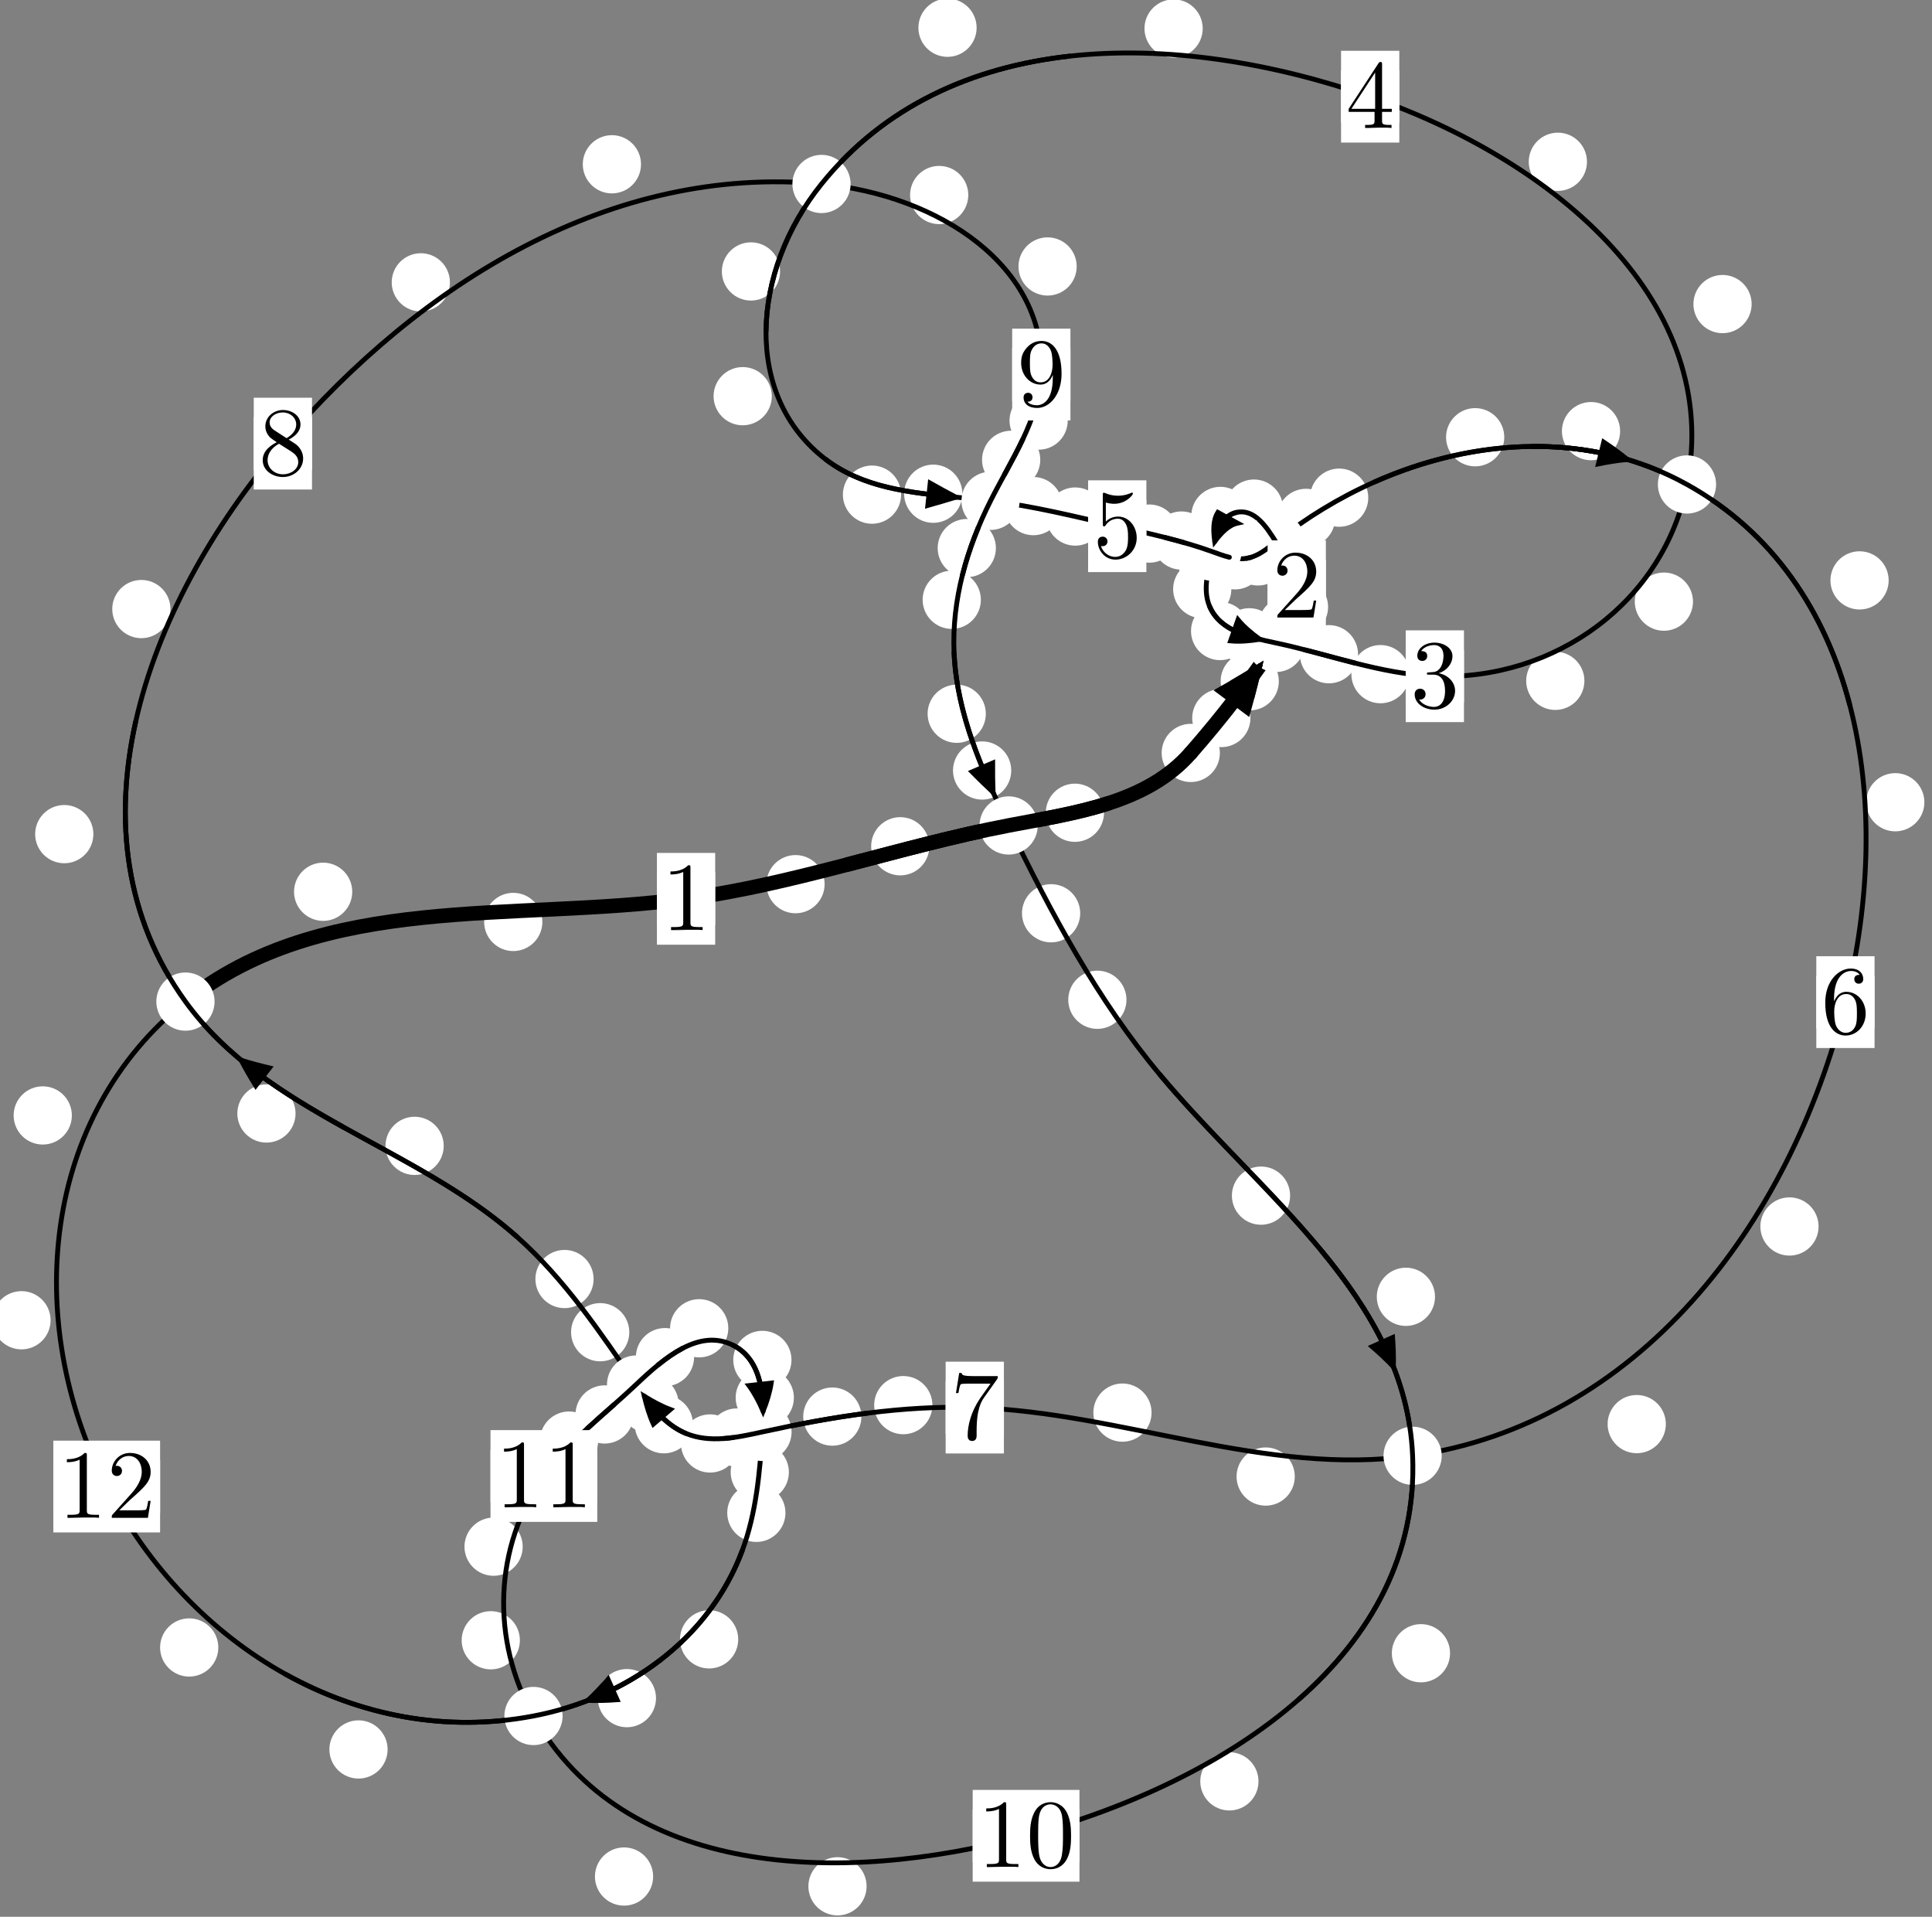 <?xml version="1.0"?>
<!-- Created by MetaPost 1.999 on 2021.07.06:0014 -->
<svg version="1.1" xmlns="http://www.w3.org/2000/svg" xmlns:xlink="http://www.w3.org/1999/xlink" width="198.375" height="196.767" viewBox="0 0 198.375 196.767">
<rect x="0" y="0" width="198.375" height="196.767" fill="#808080" stroke="none"/>
<!-- Original BoundingBox: -131.782715 -130.625015 66.592728 66.141693 -->
  <defs>
    <g transform="scale(0.01,0.01)" id="GLYPHcmr10_48">
      <path style="fill-rule: evenodd;" d="M460 -320C460 -400,455 -480,420 -554C374 -650,292 -666,250 -666C190 -666,117 -640,76 -547C44 -478,39 -400,39 -320C39 -245,43 -155,84 -79C127 2,200 22,249 22C303 22,379 1,423 -94C455 -163,460 -241,460 -320M249 -0C210 -0,151 -25,133 -121C122 -181,122 -273,122 -332C122 -396,122 -462,130 -516C149 -635,224 -644,249 -644C282 -644,348 -626,367 -527C377 -471,377 -395,377 -332C377 -257,377 -189,366 -125C351 -30,294 -0,249 -0"></path>
    </g>
    <g transform="scale(0.01,0.01)" id="GLYPHcmr10_49">
      <path style="fill-rule: evenodd;" d="M294 -640C294 -664,294 -666,271 -666C209 -602,121 -602,89 -602L89 -571C109 -571,168 -571,220 -597L220 -79C220 -43,217 -31,127 -31L95 -31L95 -0L257 -0L130 -3L217 -3L257 -3L297 -3L384 -3L419 -0L419 -31L387 -31C297 -31,294 -42,294 -79"></path>
    </g>
    <g transform="scale(0.01,0.01)" id="GLYPHcmr10_50">
      <path style="fill-rule: evenodd;" d="M127 -77L233 -180C389 -318,449 -372,449 -472C449 -586,359 -666,237 -666C124 -666,50 -574,50 -485C50 -429,100 -429,103 -429C120 -429,155 -441,155 -482C155 -508,137 -534,102 -534C94 -534,92 -534,89 -533C112 -598,166 -635,224 -635C315 -635,358 -554,358 -472C358 -392,308 -313,253 -251L61 -37C50 -26,50 -24,50 -0L421 -0L449 -174L424 -174C419 -144,412 -100,402 -85C395 -77,329 -77,307 -77"></path>
    </g>
    <g transform="scale(0.01,0.01)" id="GLYPHcmr10_51">
      <path style="fill-rule: evenodd;" d="M290 -352C372 -379,430 -449,430 -528C430 -610,342 -666,246 -666C145 -666,69 -606,69 -530C69 -497,91 -478,120 -478C151 -478,171 -500,171 -529C171 -579,124 -579,109 -579C140 -628,206 -641,242 -641C283 -641,338 -619,338 -529C338 -517,336 -459,310 -415C280 -367,246 -364,221 -363C213 -362,189 -360,182 -360C174 -359,167 -358,167 -348C167 -337,174 -337,191 -337L235 -337C317 -337,354 -269,354 -171C354 -35,285 -6,241 -6C198 -6,123 -23,88 -82C123 -77,154 -99,154 -137C154 -173,127 -193,98 -193C74 -193,42 -179,42 -135C42 -44,135 22,244 22C366 22,457 -69,457 -171C457 -253,394 -331,290 -352"></path>
    </g>
    <g transform="scale(0.01,0.01)" id="GLYPHcmr10_52">
      <path style="fill-rule: evenodd;" d="M294 -165L294 -78C294 -42,292 -31,218 -31L197 -31L197 -0L332 -0L238 -3L290 -3L332 -3L374 -3L427 -3L468 -0L468 -31L447 -31C373 -31,371 -42,371 -78L371 -165L471 -165L471 -196L371 -196L371 -651C371 -671,371 -677,355 -677C346 -677,343 -677,335 -665L28 -196L28 -165M300 -196L56 -196L300 -569"></path>
    </g>
    <g transform="scale(0.01,0.01)" id="GLYPHcmr10_53">
      <path style="fill-rule: evenodd;" d="M449 -201C449 -320,367 -420,259 -420C211 -420,168 -404,132 -369L132 -564C152 -558,185 -551,217 -551C340 -551,410 -642,410 -655C410 -661,407 -666,400 -666C399 -666,397 -666,392 -663C372 -654,323 -634,256 -634C216 -634,170 -641,123 -662C115 -665,113 -665,111 -665C101 -665,101 -657,101 -641L101 -345C101 -327,101 -319,115 -319C122 -319,124 -322,128 -328C139 -344,176 -398,257 -398C309 -398,334 -352,342 -334C358 -297,360 -258,360 -208C360 -173,360 -113,336 -71C312 -32,275 -6,229 -6C156 -6,99 -59,82 -118C85 -117,88 -116,99 -116C132 -116,149 -141,149 -165C149 -189,132 -214,99 -214C85 -214,50 -207,50 -161C50 -75,119 22,231 22C347 22,449 -74,449 -201"></path>
    </g>
    <g transform="scale(0.01,0.01)" id="GLYPHcmr10_54">
      <path style="fill-rule: evenodd;" d="M132 -328L132 -352C132 -605,256 -641,307 -641C331 -641,373 -635,395 -601C380 -601,340 -601,340 -556C340 -525,364 -510,386 -510C402 -510,432 -519,432 -558C432 -618,388 -666,305 -666C177 -666,42 -537,42 -316C42 -49,158 22,251 22C362 22,457 -72,457 -204C457 -331,368 -427,257 -427C189 -427,152 -376,132 -328M251 -6C188 -6,158 -66,152 -81C134 -128,134 -208,134 -226C134 -304,166 -404,256 -404C272 -404,318 -404,349 -342C367 -305,367 -254,367 -205C367 -157,367 -107,350 -71C320 -11,274 -6,251 -6"></path>
    </g>
    <g transform="scale(0.01,0.01)" id="GLYPHcmr10_55">
      <path style="fill-rule: evenodd;" d="M476 -609C485 -621,485 -623,485 -644L242 -644C120 -644,118 -657,114 -676L89 -676L56 -470L81 -470C84 -486,93 -549,106 -561C113 -567,191 -567,204 -567L411 -567C400 -551,321 -442,299 -409C209 -274,176 -135,176 -33C176 -23,176 22,222 22C268 22,268 -23,268 -33L268 -84C268 -139,271 -194,279 -248C283 -271,297 -357,341 -419"></path>
    </g>
    <g transform="scale(0.01,0.01)" id="GLYPHcmr10_56">
      <path style="fill-rule: evenodd;" d="M163 -457C117 -487,113 -521,113 -538C113 -599,178 -641,249 -641C322 -641,386 -589,386 -517C386 -460,347 -412,287 -377M309 -362C381 -399,430 -451,430 -517C430 -609,341 -666,250 -666C150 -666,69 -592,69 -499C69 -481,71 -436,113 -389C124 -377,161 -352,186 -335C128 -306,42 -250,42 -151C42 -45,144 22,249 22C362 22,457 -61,457 -168C457 -204,446 -249,408 -291C389 -312,373 -322,309 -362M209 -320L332 -242C360 -223,407 -193,407 -132C407 -58,332 -6,250 -6C164 -6,92 -68,92 -151C92 -209,124 -273,209 -320"></path>
    </g>
    <g transform="scale(0.01,0.01)" id="GLYPHcmr10_57">
      <path style="fill-rule: evenodd;" d="M367 -318L367 -286C367 -52,263 -6,205 -6C188 -6,134 -8,107 -42C151 -42,159 -71,159 -88C159 -119,135 -134,113 -134C97 -134,67 -125,67 -86C67 -19,121 22,206 22C335 22,457 -114,457 -329C457 -598,342 -666,253 -666C198 -666,149 -648,106 -603C65 -558,42 -516,42 -441C42 -316,130 -218,242 -218C303 -218,344 -260,367 -318M243 -241C227 -241,181 -241,150 -304C132 -341,132 -391,132 -440C132 -494,132 -541,153 -578C180 -628,218 -641,253 -641C299 -641,332 -607,349 -562C361 -530,365 -467,365 -421C365 -338,331 -241,243 -241"></path>
    </g>
  </defs>
  <path d="M128.393 73.708C128.393 72.916,128.078 72.155,127.517 71.595C126.957 71.035,126.197 70.72,125.404 70.72C124.611 70.72,123.851 71.035,123.29 71.595C122.73 72.155,122.415 72.916,122.415 73.708C122.415 74.501,122.73 75.261,123.29 75.822C123.851 76.382,124.611 76.697,125.404 76.697C126.197 76.697,126.957 76.382,127.517 75.822C128.078 75.261,128.393 74.501,128.393 73.708Z" style="fill: rgb(100%,100%,100%);stroke: none;"></path>
  <path d="M125.255 77.291C125.255 76.499,124.94 75.739,124.379 75.178C123.819 74.618,123.059 74.303,122.266 74.303C121.473 74.303,120.713 74.618,120.153 75.178C119.592 75.739,119.277 76.499,119.277 77.291C119.277 78.084,119.592 78.844,120.153 79.405C120.713 79.965,121.473 80.28,122.266 80.28C123.059 80.28,123.819 79.965,124.379 79.405C124.94 78.844,125.255 78.084,125.255 77.291Z" style="fill: rgb(100%,100%,100%);stroke: none;"></path>
  <path d="M135.193 64.231C135.193 63.438,134.878 62.678,134.317 62.117C133.757 61.557,132.997 61.242,132.204 61.242C131.411 61.242,130.651 61.557,130.091 62.117C129.53 62.678,129.215 63.438,129.215 64.231C129.215 65.023,129.53 65.784,130.091 66.344C130.651 66.905,131.411 67.219,132.204 67.219C132.997 67.219,133.757 66.905,134.317 66.344C134.878 65.784,135.193 65.023,135.193 64.231Z" style="fill: rgb(100%,100%,100%);stroke: none;"></path>
  <path d="M131.309 69.938C131.309 69.145,130.994 68.385,130.434 67.824C129.873 67.264,129.113 66.949,128.32 66.949C127.528 66.949,126.768 67.264,126.207 67.824C125.647 68.385,125.332 69.145,125.332 69.938C125.332 70.73,125.647 71.49,126.207 72.051C126.768 72.611,127.528 72.926,128.32 72.926C129.113 72.926,129.873 72.611,130.434 72.051C130.994 71.49,131.309 70.73,131.309 69.938Z" style="fill: rgb(100%,100%,100%);stroke: none;"></path>
  <path d="M135.95 58.483C135.95 57.69,135.635 56.93,135.074 56.37C134.514 55.809,133.754 55.494,132.961 55.494C132.168 55.494,131.408 55.809,130.848 56.37C130.287 56.93,129.972 57.69,129.972 58.483C129.972 59.276,130.287 60.036,130.848 60.596C131.408 61.157,132.168 61.472,132.961 61.472C133.754 61.472,134.514 61.157,135.074 60.596C135.635 60.036,135.95 59.276,135.95 58.483Z" style="fill: rgb(100%,100%,100%);stroke: none;"></path>
  <path d="M136.367 62.307C136.367 61.514,136.052 60.754,135.491 60.194C134.931 59.633,134.171 59.318,133.378 59.318C132.585 59.318,131.825 59.633,131.265 60.194C130.704 60.754,130.389 61.514,130.389 62.307C130.389 63.1,130.704 63.86,131.265 64.42C131.825 64.981,132.585 65.296,133.378 65.296C134.171 65.296,134.931 64.981,135.491 64.42C136.052 63.86,136.367 63.1,136.367 62.307Z" style="fill: rgb(100%,100%,100%);stroke: none;"></path>
  <path d="M132.98 53.985C132.98 53.192,132.665 52.432,132.105 51.871C131.544 51.311,130.784 50.996,129.992 50.996C129.199 50.996,128.439 51.311,127.878 51.871C127.318 52.432,127.003 53.192,127.003 53.985C127.003 54.777,127.318 55.538,127.878 56.098C128.439 56.658,129.199 56.973,129.992 56.973C130.784 56.973,131.544 56.658,132.105 56.098C132.665 55.538,132.98 54.777,132.98 53.985Z" style="fill: rgb(100%,100%,100%);stroke: none;"></path>
  <path d="M134.88 57.074C134.88 56.281,134.565 55.521,134.005 54.96C133.444 54.4,132.684 54.085,131.891 54.085C131.099 54.085,130.338 54.4,129.778 54.96C129.217 55.521,128.903 56.281,128.903 57.074C128.903 57.866,129.217 58.627,129.778 59.187C130.338 59.748,131.099 60.062,131.891 60.062C132.684 60.062,133.444 59.748,134.005 59.187C134.565 58.627,134.88 57.866,134.88 57.074Z" style="fill: rgb(100%,100%,100%);stroke: none;"></path>
  <path d="M128.298 52.963C128.298 52.17,127.983 51.41,127.423 50.849C126.862 50.289,126.102 49.974,125.309 49.974C124.517 49.974,123.756 50.289,123.196 50.849C122.635 51.41,122.32 52.17,122.32 52.963C122.32 53.755,122.635 54.515,123.196 55.076C123.756 55.636,124.517 55.951,125.309 55.951C126.102 55.951,126.862 55.636,127.423 55.076C127.983 54.515,128.298 53.755,128.298 52.963Z" style="fill: rgb(100%,100%,100%);stroke: none;"></path>
  <path d="M131.741 52.21C131.741 51.418,131.426 50.658,130.866 50.097C130.305 49.537,129.545 49.222,128.752 49.222C127.96 49.222,127.2 49.537,126.639 50.097C126.079 50.658,125.764 51.418,125.764 52.21C125.764 53.003,126.079 53.763,126.639 54.324C127.2 54.884,127.96 55.199,128.752 55.199C129.545 55.199,130.305 54.884,130.866 54.324C131.426 53.763,131.741 53.003,131.741 52.21Z" style="fill: rgb(100%,100%,100%);stroke: none;"></path>
  <path d="M127.079 58.52C127.079 57.727,126.764 56.967,126.204 56.407C125.643 55.846,124.883 55.531,124.09 55.531C123.298 55.531,122.538 55.846,121.977 56.407C121.417 56.967,121.102 57.727,121.102 58.52C121.102 59.313,121.417 60.073,121.977 60.633C122.538 61.194,123.298 61.509,124.09 61.509C124.883 61.509,125.643 61.194,126.204 60.633C126.764 60.073,127.079 59.313,127.079 58.52Z" style="fill: rgb(100%,100%,100%);stroke: none;"></path>
  <path d="M127.844 54.901C127.844 54.108,127.529 53.348,126.969 52.788C126.408 52.227,125.648 51.912,124.855 51.912C124.063 51.912,123.302 52.227,122.742 52.788C122.181 53.348,121.866 54.108,121.866 54.901C121.866 55.694,122.181 56.454,122.742 57.014C123.302 57.575,124.063 57.89,124.855 57.89C125.648 57.89,126.408 57.575,126.969 57.014C127.529 56.454,127.844 55.694,127.844 54.901Z" style="fill: rgb(100%,100%,100%);stroke: none;"></path>
  <path d="M128.268 64.778C128.268 63.986,127.953 63.225,127.393 62.665C126.832 62.104,126.072 61.79,125.279 61.79C124.487 61.79,123.727 62.104,123.166 62.665C122.606 63.225,122.291 63.986,122.291 64.778C122.291 65.571,122.606 66.331,123.166 66.892C123.727 67.452,124.487 67.767,125.279 67.767C126.072 67.767,126.832 67.452,127.393 66.892C127.953 66.331,128.268 65.571,128.268 64.778Z" style="fill: rgb(100%,100%,100%);stroke: none;"></path>
  <path d="M126.433 60.476C126.433 59.683,126.119 58.923,125.558 58.363C124.998 57.802,124.237 57.487,123.445 57.487C122.652 57.487,121.892 57.802,121.331 58.363C120.771 58.923,120.456 59.683,120.456 60.476C120.456 61.269,120.771 62.029,121.331 62.589C121.892 63.15,122.652 63.465,123.445 63.465C124.237 63.465,124.998 63.15,125.558 62.589C126.119 62.029,126.433 61.269,126.433 60.476Z" style="fill: rgb(100%,100%,100%);stroke: none;"></path>
  <path d="M139.442 67.158C139.442 66.366,139.127 65.605,138.567 65.045C138.006 64.484,137.246 64.169,136.453 64.169C135.661 64.169,134.901 64.484,134.34 65.045C133.78 65.605,133.465 66.366,133.465 67.158C133.465 67.951,133.78 68.711,134.34 69.272C134.901 69.832,135.661 70.147,136.453 70.147C137.246 70.147,138.006 69.832,138.567 69.272C139.127 68.711,139.442 67.951,139.442 67.158Z" style="fill: rgb(100%,100%,100%);stroke: none;"></path>
  <path d="M131.266 65.422C131.266 64.629,130.951 63.869,130.391 63.308C129.83 62.748,129.07 62.433,128.278 62.433C127.485 62.433,126.725 62.748,126.164 63.308C125.604 63.869,125.289 64.629,125.289 65.422C125.289 66.214,125.604 66.975,126.164 67.535C126.725 68.096,127.485 68.411,128.278 68.411C129.07 68.411,129.83 68.096,130.391 67.535C130.951 66.975,131.266 66.214,131.266 65.422Z" style="fill: rgb(100%,100%,100%);stroke: none;"></path>
  <path d="M162.684 69.89C162.684 69.097,162.369 68.337,161.809 67.777C161.248 67.216,160.488 66.901,159.696 66.901C158.903 66.901,158.143 67.216,157.582 67.777C157.022 68.337,156.707 69.097,156.707 69.89C156.707 70.683,157.022 71.443,157.582 72.003C158.143 72.564,158.903 72.879,159.696 72.879C160.488 72.879,161.248 72.564,161.809 72.003C162.369 71.443,162.684 70.683,162.684 69.89Z" style="fill: rgb(100%,100%,100%);stroke: none;"></path>
  <path d="M144.735 69.205C144.735 68.412,144.42 67.652,143.859 67.092C143.299 66.531,142.539 66.216,141.746 66.216C140.953 66.216,140.193 66.531,139.633 67.092C139.072 67.652,138.757 68.412,138.757 69.205C138.757 69.998,139.072 70.758,139.633 71.318C140.193 71.879,140.953 72.194,141.746 72.194C142.539 72.194,143.299 71.879,143.859 71.318C144.42 70.758,144.735 69.998,144.735 69.205Z" style="fill: rgb(100%,100%,100%);stroke: none;"></path>
  <path d="M179.856 31.214C179.856 30.422,179.541 29.661,178.98 29.101C178.42 28.541,177.66 28.226,176.867 28.226C176.074 28.226,175.314 28.541,174.754 29.101C174.193 29.661,173.878 30.422,173.878 31.214C173.878 32.007,174.193 32.767,174.754 33.328C175.314 33.888,176.074 34.203,176.867 34.203C177.66 34.203,178.42 33.888,178.98 33.328C179.541 32.767,179.856 32.007,179.856 31.214Z" style="fill: rgb(100%,100%,100%);stroke: none;"></path>
  <path d="M173.834 61.761C173.834 60.968,173.519 60.208,172.959 59.648C172.398 59.087,171.638 58.772,170.845 58.772C170.053 58.772,169.293 59.087,168.732 59.648C168.172 60.208,167.857 60.968,167.857 61.761C167.857 62.554,168.172 63.314,168.732 63.874C169.293 64.435,170.053 64.75,170.845 64.75C171.638 64.75,172.398 64.435,172.959 63.874C173.519 63.314,173.834 62.554,173.834 61.761Z" style="fill: rgb(100%,100%,100%);stroke: none;"></path>
  <path d="M123.492 2.926C123.492 2.133,123.177 1.373,122.617 0.812C122.056 0.252,121.296 -0.063,120.504 -0.063C119.711 -0.063,118.951 0.252,118.39 0.812C117.83 1.373,117.515 2.133,117.515 2.926C117.515 3.718,117.83 4.478,118.39 5.039C118.951 5.599,119.711 5.914,120.504 5.914C121.296 5.914,122.056 5.599,122.617 5.039C123.177 4.478,123.492 3.718,123.492 2.926Z" style="fill: rgb(100%,100%,100%);stroke: none;"></path>
  <path d="M162.948 16.606C162.948 15.814,162.633 15.053,162.072 14.493C161.512 13.933,160.752 13.618,159.959 13.618C159.166 13.618,158.406 13.933,157.846 14.493C157.285 15.053,156.97 15.814,156.97 16.606C156.97 17.399,157.285 18.159,157.846 18.72C158.406 19.28,159.166 19.595,159.959 19.595C160.752 19.595,161.512 19.28,162.072 18.72C162.633 18.159,162.948 17.399,162.948 16.606Z" style="fill: rgb(100%,100%,100%);stroke: none;"></path>
  <path d="M80.096 27.865C80.096 27.072,79.781 26.312,79.221 25.752C78.66 25.191,77.9 24.876,77.107 24.876C76.315 24.876,75.555 25.191,74.994 25.752C74.434 26.312,74.119 27.072,74.119 27.865C74.119 28.658,74.434 29.418,74.994 29.978C75.555 30.539,76.315 30.854,77.107 30.854C77.9 30.854,78.66 30.539,79.221 29.978C79.781 29.418,80.096 28.658,80.096 27.865Z" style="fill: rgb(100%,100%,100%);stroke: none;"></path>
  <path d="M100.278 2.847C100.278 2.054,99.963 1.294,99.402 0.734C98.842 0.173,98.082 -0.142,97.289 -0.142C96.496 -0.142,95.736 0.173,95.176 0.734C94.615 1.294,94.3 2.054,94.3 2.847C94.3 3.64,94.615 4.4,95.176 4.96C95.736 5.521,96.496 5.836,97.289 5.836C98.082 5.836,98.842 5.521,99.402 4.96C99.963 4.4,100.278 3.64,100.278 2.847Z" style="fill: rgb(100%,100%,100%);stroke: none;"></path>
  <path d="M92.524 50.777C92.524 49.985,92.209 49.224,91.649 48.664C91.088 48.104,90.328 47.789,89.535 47.789C88.743 47.789,87.982 48.104,87.422 48.664C86.861 49.224,86.546 49.985,86.546 50.777C86.546 51.57,86.861 52.33,87.422 52.891C87.982 53.451,88.743 53.766,89.535 53.766C90.328 53.766,91.088 53.451,91.649 52.891C92.209 52.33,92.524 51.57,92.524 50.777Z" style="fill: rgb(100%,100%,100%);stroke: none;"></path>
  <path d="M79.248 40.67C79.248 39.877,78.933 39.117,78.372 38.556C77.812 37.996,77.052 37.681,76.259 37.681C75.466 37.681,74.706 37.996,74.146 38.556C73.585 39.117,73.27 39.877,73.27 40.67C73.27 41.462,73.585 42.223,74.146 42.783C74.706 43.344,75.466 43.658,76.259 43.658C77.052 43.658,77.812 43.344,78.372 42.783C78.933 42.223,79.248 41.462,79.248 40.67Z" style="fill: rgb(100%,100%,100%);stroke: none;"></path>
  <path d="M109.09 51.954C109.09 51.161,108.775 50.401,108.214 49.841C107.654 49.28,106.894 48.965,106.101 48.965C105.308 48.965,104.548 49.28,103.988 49.841C103.427 50.401,103.112 51.161,103.112 51.954C103.112 52.747,103.427 53.507,103.988 54.067C104.548 54.628,105.308 54.943,106.101 54.943C106.894 54.943,107.654 54.628,108.214 54.067C108.775 53.507,109.09 52.747,109.09 51.954Z" style="fill: rgb(100%,100%,100%);stroke: none;"></path>
  <path d="M98.812 50.684C98.812 49.891,98.497 49.131,97.936 48.57C97.376 48.01,96.616 47.695,95.823 47.695C95.03 47.695,94.27 48.01,93.71 48.57C93.149 49.131,92.834 49.891,92.834 50.684C92.834 51.476,93.149 52.237,93.71 52.797C94.27 53.357,95.03 53.672,95.823 53.672C96.616 53.672,97.376 53.357,97.936 52.797C98.497 52.237,98.812 51.476,98.812 50.684Z" style="fill: rgb(100%,100%,100%);stroke: none;"></path>
  <path d="M120.995 54.775C120.995 53.982,120.68 53.222,120.119 52.662C119.559 52.101,118.799 51.786,118.006 51.786C117.213 51.786,116.453 52.101,115.893 52.662C115.332 53.222,115.017 53.982,115.017 54.775C115.017 55.568,115.332 56.328,115.893 56.888C116.453 57.449,117.213 57.764,118.006 57.764C118.799 57.764,119.559 57.449,120.119 56.888C120.68 56.328,120.995 55.568,120.995 54.775Z" style="fill: rgb(100%,100%,100%);stroke: none;"></path>
  <path d="M113.393 53.025C113.393 52.233,113.078 51.472,112.517 50.912C111.957 50.352,111.197 50.037,110.404 50.037C109.611 50.037,108.851 50.352,108.291 50.912C107.73 51.472,107.415 52.233,107.415 53.025C107.415 53.818,107.73 54.578,108.291 55.139C108.851 55.699,109.611 56.014,110.404 56.014C111.197 56.014,111.957 55.699,112.517 55.139C113.078 54.578,113.393 53.818,113.393 53.025Z" style="fill: rgb(100%,100%,100%);stroke: none;"></path>
  <path d="M128.624 57.047C128.624 56.255,128.309 55.495,127.748 54.934C127.188 54.374,126.428 54.059,125.635 54.059C124.842 54.059,124.082 54.374,123.522 54.934C122.961 55.495,122.646 56.255,122.646 57.047C122.646 57.84,122.961 58.6,123.522 59.161C124.082 59.721,124.842 60.036,125.635 60.036C126.428 60.036,127.188 59.721,127.748 59.161C128.309 58.6,128.624 57.84,128.624 57.047Z" style="fill: rgb(100%,100%,100%);stroke: none;"></path>
  <path d="M124.302 55.489C124.302 54.697,123.987 53.936,123.426 53.376C122.866 52.815,122.106 52.5,121.313 52.5C120.52 52.5,119.76 52.815,119.2 53.376C118.639 53.936,118.324 54.697,118.324 55.489C118.324 56.282,118.639 57.042,119.2 57.603C119.76 58.163,120.52 58.478,121.313 58.478C122.106 58.478,122.866 58.163,123.426 57.603C123.987 57.042,124.302 56.282,124.302 55.489Z" style="fill: rgb(100%,100%,100%);stroke: none;"></path>
  <path d="M132.152 57.118C132.152 56.325,131.837 55.565,131.277 55.004C130.716 54.444,129.956 54.129,129.164 54.129C128.371 54.129,127.611 54.444,127.05 55.004C126.49 55.565,126.175 56.325,126.175 57.118C126.175 57.91,126.49 58.671,127.05 59.231C127.611 59.792,128.371 60.106,129.164 60.106C129.956 60.106,130.716 59.792,131.277 59.231C131.837 58.671,132.152 57.91,132.152 57.118Z" style="fill: rgb(100%,100%,100%);stroke: none;"></path>
  <path d="M129.799 57.518C129.799 56.726,129.484 55.965,128.923 55.405C128.363 54.844,127.603 54.53,126.81 54.53C126.017 54.53,125.257 54.844,124.697 55.405C124.136 55.965,123.821 56.726,123.821 57.518C123.821 58.311,124.136 59.071,124.697 59.632C125.257 60.192,126.017 60.507,126.81 60.507C127.603 60.507,128.363 60.192,128.923 59.632C129.484 59.071,129.799 58.311,129.799 57.518Z" style="fill: rgb(100%,100%,100%);stroke: none;"></path>
  <path d="M137.095 53.162C137.095 52.37,136.78 51.609,136.22 51.049C135.659 50.488,134.899 50.173,134.107 50.173C133.314 50.173,132.554 50.488,131.993 51.049C131.433 51.609,131.118 52.37,131.118 53.162C131.118 53.955,131.433 54.715,131.993 55.276C132.554 55.836,133.314 56.151,134.107 56.151C134.899 56.151,135.659 55.836,136.22 55.276C136.78 54.715,137.095 53.955,137.095 53.162Z" style="fill: rgb(100%,100%,100%);stroke: none;"></path>
  <path d="M133.078 56.347C133.078 55.554,132.763 54.794,132.202 54.233C131.642 53.673,130.882 53.358,130.089 53.358C129.296 53.358,128.536 53.673,127.976 54.233C127.415 54.794,127.1 55.554,127.1 56.347C127.1 57.139,127.415 57.899,127.976 58.46C128.536 59.02,129.296 59.335,130.089 59.335C130.882 59.335,131.642 59.02,132.202 58.46C132.763 57.899,133.078 57.139,133.078 56.347Z" style="fill: rgb(100%,100%,100%);stroke: none;"></path>
  <path d="M154.457 44.884C154.457 44.091,154.142 43.331,153.581 42.771C153.021 42.21,152.261 41.895,151.468 41.895C150.675 41.895,149.915 42.21,149.355 42.771C148.794 43.331,148.479 44.091,148.479 44.884C148.479 45.677,148.794 46.437,149.355 46.997C149.915 47.558,150.675 47.873,151.468 47.873C152.261 47.873,153.021 47.558,153.581 46.997C154.142 46.437,154.457 45.677,154.457 44.884Z" style="fill: rgb(100%,100%,100%);stroke: none;"></path>
  <path d="M140.492 51.088C140.492 50.295,140.177 49.535,139.617 48.975C139.056 48.414,138.296 48.099,137.503 48.099C136.711 48.099,135.95 48.414,135.39 48.975C134.829 49.535,134.515 50.295,134.515 51.088C134.515 51.881,134.829 52.641,135.39 53.201C135.95 53.762,136.711 54.077,137.503 54.077C138.296 54.077,139.056 53.762,139.617 53.201C140.177 52.641,140.492 51.881,140.492 51.088Z" style="fill: rgb(100%,100%,100%);stroke: none;"></path>
  <path d="M193.925 59.579C193.925 58.787,193.611 58.026,193.05 57.466C192.49 56.906,191.729 56.591,190.937 56.591C190.144 56.591,189.384 56.906,188.823 57.466C188.263 58.026,187.948 58.787,187.948 59.579C187.948 60.372,188.263 61.132,188.823 61.693C189.384 62.253,190.144 62.568,190.937 62.568C191.729 62.568,192.49 62.253,193.05 61.693C193.611 61.132,193.925 60.372,193.925 59.579Z" style="fill: rgb(100%,100%,100%);stroke: none;"></path>
  <path d="M166.352 44.258C166.352 43.465,166.037 42.705,165.477 42.144C164.917 41.584,164.156 41.269,163.364 41.269C162.571 41.269,161.811 41.584,161.25 42.144C160.69 42.705,160.375 43.465,160.375 44.258C160.375 45.05,160.69 45.811,161.25 46.371C161.811 46.932,162.571 47.246,163.364 47.246C164.156 47.246,164.917 46.932,165.477 46.371C166.037 45.811,166.352 45.05,166.352 44.258Z" style="fill: rgb(100%,100%,100%);stroke: none;"></path>
  <path d="M186.729 125.903C186.729 125.111,186.414 124.351,185.854 123.79C185.293 123.23,184.533 122.915,183.74 122.915C182.948 122.915,182.188 123.23,181.627 123.79C181.067 124.351,180.752 125.111,180.752 125.903C180.752 126.696,181.067 127.456,181.627 128.017C182.188 128.577,182.948 128.892,183.74 128.892C184.533 128.892,185.293 128.577,185.854 128.017C186.414 127.456,186.729 126.696,186.729 125.903Z" style="fill: rgb(100%,100%,100%);stroke: none;"></path>
  <path d="M197.593 82.353C197.593 81.561,197.278 80.8,196.717 80.24C196.157 79.679,195.397 79.365,194.604 79.365C193.811 79.365,193.051 79.679,192.491 80.24C191.93 80.8,191.615 81.561,191.615 82.353C191.615 83.146,191.93 83.906,192.491 84.467C193.051 85.027,193.811 85.342,194.604 85.342C195.397 85.342,196.157 85.027,196.717 84.467C197.278 83.906,197.593 83.146,197.593 82.353Z" style="fill: rgb(100%,100%,100%);stroke: none;"></path>
  <path d="M132.946 151.574C132.946 150.781,132.631 150.021,132.071 149.461C131.51 148.9,130.75 148.585,129.957 148.585C129.165 148.585,128.404 148.9,127.844 149.461C127.283 150.021,126.968 150.781,126.968 151.574C126.968 152.367,127.283 153.127,127.844 153.687C128.404 154.248,129.165 154.563,129.957 154.563C130.75 154.563,131.51 154.248,132.071 153.687C132.631 153.127,132.946 152.367,132.946 151.574Z" style="fill: rgb(100%,100%,100%);stroke: none;"></path>
  <path d="M171.046 146.19C171.046 145.398,170.731 144.638,170.17 144.077C169.61 143.517,168.85 143.202,168.057 143.202C167.264 143.202,166.504 143.517,165.944 144.077C165.383 144.638,165.068 145.398,165.068 146.19C165.068 146.983,165.383 147.743,165.944 148.304C166.504 148.864,167.264 149.179,168.057 149.179C168.85 149.179,169.61 148.864,170.17 148.304C170.731 147.743,171.046 146.983,171.046 146.19Z" style="fill: rgb(100%,100%,100%);stroke: none;"></path>
  <path d="M95.737 144.243C95.737 143.451,95.422 142.69,94.861 142.13C94.301 141.569,93.541 141.255,92.748 141.255C91.955 141.255,91.195 141.569,90.635 142.13C90.074 142.69,89.759 143.451,89.759 144.243C89.759 145.036,90.074 145.796,90.635 146.357C91.195 146.917,91.955 147.232,92.748 147.232C93.541 147.232,94.301 146.917,94.861 146.357C95.422 145.796,95.737 145.036,95.737 144.243Z" style="fill: rgb(100%,100%,100%);stroke: none;"></path>
  <path d="M118.241 145.01C118.241 144.217,117.926 143.457,117.366 142.897C116.805 142.336,116.045 142.021,115.253 142.021C114.46 142.021,113.7 142.336,113.139 142.897C112.579 143.457,112.264 144.217,112.264 145.01C112.264 145.803,112.579 146.563,113.139 147.124C113.7 147.684,114.46 147.999,115.253 147.999C116.045 147.999,116.805 147.684,117.366 147.124C117.926 146.563,118.241 145.803,118.241 145.01Z" style="fill: rgb(100%,100%,100%);stroke: none;"></path>
  <path d="M78.649 147.568C78.649 146.775,78.334 146.015,77.774 145.454C77.214 144.894,76.453 144.579,75.661 144.579C74.868 144.579,74.108 144.894,73.547 145.454C72.987 146.015,72.672 146.775,72.672 147.568C72.672 148.36,72.987 149.121,73.547 149.681C74.108 150.241,74.868 150.556,75.661 150.556C76.453 150.556,77.214 150.241,77.774 149.681C78.334 149.121,78.649 148.36,78.649 147.568Z" style="fill: rgb(100%,100%,100%);stroke: none;"></path>
  <path d="M88.45 145.419C88.45 144.627,88.135 143.867,87.575 143.306C87.014 142.746,86.254 142.431,85.462 142.431C84.669 142.431,83.909 142.746,83.348 143.306C82.788 143.867,82.473 144.627,82.473 145.419C82.473 146.212,82.788 146.972,83.348 147.533C83.909 148.093,84.669 148.408,85.462 148.408C86.254 148.408,87.014 148.093,87.575 147.533C88.135 146.972,88.45 146.212,88.45 145.419Z" style="fill: rgb(100%,100%,100%);stroke: none;"></path>
  <path d="M71.151 146.206C71.151 145.413,70.836 144.653,70.275 144.092C69.715 143.532,68.955 143.217,68.162 143.217C67.369 143.217,66.609 143.532,66.049 144.092C65.488 144.653,65.173 145.413,65.173 146.206C65.173 146.998,65.488 147.759,66.049 148.319C66.609 148.879,67.369 149.194,68.162 149.194C68.955 149.194,69.715 148.879,70.275 148.319C70.836 147.759,71.151 146.998,71.151 146.206Z" style="fill: rgb(100%,100%,100%);stroke: none;"></path>
  <path d="M75.896 148.177C75.896 147.385,75.581 146.624,75.021 146.064C74.46 145.503,73.7 145.189,72.907 145.189C72.115 145.189,71.355 145.503,70.794 146.064C70.234 146.624,69.919 147.385,69.919 148.177C69.919 148.97,70.234 149.73,70.794 150.291C71.355 150.851,72.115 151.166,72.907 151.166C73.7 151.166,74.46 150.851,75.021 150.291C75.581 149.73,75.896 148.97,75.896 148.177Z" style="fill: rgb(100%,100%,100%);stroke: none;"></path>
  <path d="M64.615 136.757C64.615 135.964,64.3 135.204,63.739 134.644C63.179 134.083,62.419 133.768,61.626 133.768C60.833 133.768,60.073 134.083,59.513 134.644C58.952 135.204,58.637 135.964,58.637 136.757C58.637 137.55,58.952 138.31,59.513 138.87C60.073 139.431,60.833 139.746,61.626 139.746C62.419 139.746,63.179 139.431,63.739 138.87C64.3 138.31,64.615 137.55,64.615 136.757Z" style="fill: rgb(100%,100%,100%);stroke: none;"></path>
  <path d="M69.681 144.142C69.681 143.349,69.366 142.589,68.805 142.028C68.245 141.468,67.484 141.153,66.692 141.153C65.899 141.153,65.139 141.468,64.578 142.028C64.018 142.589,63.703 143.349,63.703 144.142C63.703 144.934,64.018 145.695,64.578 146.255C65.139 146.815,65.899 147.13,66.692 147.13C67.484 147.13,68.245 146.815,68.805 146.255C69.366 145.695,69.681 144.934,69.681 144.142Z" style="fill: rgb(100%,100%,100%);stroke: none;"></path>
  <path d="M45.56 117.627C45.56 116.834,45.245 116.074,44.685 115.514C44.124 114.953,43.364 114.638,42.571 114.638C41.779 114.638,41.019 114.953,40.458 115.514C39.898 116.074,39.583 116.834,39.583 117.627C39.583 118.42,39.898 119.18,40.458 119.74C41.019 120.301,41.779 120.616,42.571 120.616C43.364 120.616,44.124 120.301,44.685 119.74C45.245 119.18,45.56 118.42,45.56 117.627Z" style="fill: rgb(100%,100%,100%);stroke: none;"></path>
  <path d="M60.952 131.298C60.952 130.505,60.637 129.745,60.077 129.184C59.516 128.624,58.756 128.309,57.963 128.309C57.171 128.309,56.411 128.624,55.85 129.184C55.29 129.745,54.975 130.505,54.975 131.298C54.975 132.09,55.29 132.85,55.85 133.411C56.411 133.971,57.171 134.286,57.963 134.286C58.756 134.286,59.516 133.971,60.077 133.411C60.637 132.85,60.952 132.09,60.952 131.298Z" style="fill: rgb(100%,100%,100%);stroke: none;"></path>
  <path d="M9.587 85.627C9.587 84.834,9.272 84.074,8.712 83.514C8.151 82.953,7.391 82.638,6.598 82.638C5.806 82.638,5.045 82.953,4.485 83.514C3.925 84.074,3.61 84.834,3.61 85.627C3.61 86.42,3.925 87.18,4.485 87.74C5.045 88.301,5.806 88.616,6.598 88.616C7.391 88.616,8.151 88.301,8.712 87.74C9.272 87.18,9.587 86.42,9.587 85.627Z" style="fill: rgb(100%,100%,100%);stroke: none;"></path>
  <path d="M30.346 114.305C30.346 113.512,30.031 112.752,29.471 112.191C28.91 111.631,28.15 111.316,27.357 111.316C26.565 111.316,25.805 111.631,25.244 112.191C24.684 112.752,24.369 113.512,24.369 114.305C24.369 115.097,24.684 115.857,25.244 116.418C25.805 116.978,26.565 117.293,27.357 117.293C28.15 117.293,28.91 116.978,29.471 116.418C30.031 115.857,30.346 115.097,30.346 114.305Z" style="fill: rgb(100%,100%,100%);stroke: none;"></path>
  <path d="M46.198 28.984C46.198 28.191,45.883 27.431,45.323 26.871C44.762 26.31,44.002 25.995,43.209 25.995C42.417 25.995,41.657 26.31,41.096 26.871C40.536 27.431,40.221 28.191,40.221 28.984C40.221 29.777,40.536 30.537,41.096 31.097C41.657 31.658,42.417 31.973,43.209 31.973C44.002 31.973,44.762 31.658,45.323 31.097C45.883 30.537,46.198 29.777,46.198 28.984Z" style="fill: rgb(100%,100%,100%);stroke: none;"></path>
  <path d="M17.503 62.523C17.503 61.73,17.188 60.97,16.628 60.41C16.067 59.849,15.307 59.534,14.514 59.534C13.722 59.534,12.961 59.849,12.401 60.41C11.84 60.97,11.526 61.73,11.526 62.523C11.526 63.316,11.84 64.076,12.401 64.636C12.961 65.197,13.722 65.512,14.514 65.512C15.307 65.512,16.067 65.197,16.628 64.636C17.188 64.076,17.503 63.316,17.503 62.523Z" style="fill: rgb(100%,100%,100%);stroke: none;"></path>
  <path d="M99.422 20.019C99.422 19.227,99.107 18.466,98.547 17.906C97.986 17.346,97.226 17.031,96.433 17.031C95.641 17.031,94.881 17.346,94.32 17.906C93.76 18.466,93.445 19.227,93.445 20.019C93.445 20.812,93.76 21.572,94.32 22.133C94.881 22.693,95.641 23.008,96.433 23.008C97.226 23.008,97.986 22.693,98.547 22.133C99.107 21.572,99.422 20.812,99.422 20.019Z" style="fill: rgb(100%,100%,100%);stroke: none;"></path>
  <path d="M65.818 16.864C65.818 16.071,65.503 15.311,64.942 14.751C64.382 14.19,63.622 13.875,62.829 13.875C62.036 13.875,61.276 14.19,60.716 14.751C60.155 15.311,59.84 16.071,59.84 16.864C59.84 17.657,60.155 18.417,60.716 18.977C61.276 19.538,62.036 19.853,62.829 19.853C63.622 19.853,64.382 19.538,64.942 18.977C65.503 18.417,65.818 17.657,65.818 16.864Z" style="fill: rgb(100%,100%,100%);stroke: none;"></path>
  <path d="M109.634 43.175C109.634 42.382,109.319 41.622,108.759 41.062C108.199 40.501,107.438 40.186,106.646 40.186C105.853 40.186,105.093 40.501,104.532 41.062C103.972 41.622,103.657 42.382,103.657 43.175C103.657 43.968,103.972 44.728,104.532 45.288C105.093 45.849,105.853 46.164,106.646 46.164C107.438 46.164,108.199 45.849,108.759 45.288C109.319 44.728,109.634 43.968,109.634 43.175Z" style="fill: rgb(100%,100%,100%);stroke: none;"></path>
  <path d="M110.554 27.354C110.554 26.561,110.239 25.801,109.678 25.24C109.118 24.68,108.357 24.365,107.565 24.365C106.772 24.365,106.012 24.68,105.451 25.24C104.891 25.801,104.576 26.561,104.576 27.354C104.576 28.146,104.891 28.906,105.451 29.467C106.012 30.027,106.772 30.342,107.565 30.342C108.357 30.342,109.118 30.027,109.678 29.467C110.239 28.906,110.554 28.146,110.554 27.354Z" style="fill: rgb(100%,100%,100%);stroke: none;"></path>
  <path d="M102.257 56.263C102.257 55.471,101.942 54.71,101.381 54.15C100.821 53.589,100.061 53.275,99.268 53.275C98.475 53.275,97.715 53.589,97.155 54.15C96.594 54.71,96.279 55.471,96.279 56.263C96.279 57.056,96.594 57.816,97.155 58.377C97.715 58.937,98.475 59.252,99.268 59.252C100.061 59.252,100.821 58.937,101.381 58.377C101.942 57.816,102.257 57.056,102.257 56.263Z" style="fill: rgb(100%,100%,100%);stroke: none;"></path>
  <path d="M106.813 47.201C106.813 46.409,106.498 45.648,105.937 45.088C105.377 44.528,104.617 44.213,103.824 44.213C103.031 44.213,102.271 44.528,101.711 45.088C101.15 45.648,100.835 46.409,100.835 47.201C100.835 47.994,101.15 48.754,101.711 49.315C102.271 49.875,103.031 50.19,103.824 50.19C104.617 50.19,105.377 49.875,105.937 49.315C106.498 48.754,106.813 47.994,106.813 47.201Z" style="fill: rgb(100%,100%,100%);stroke: none;"></path>
  <path d="M101.223 73.27C101.223 72.477,100.908 71.717,100.348 71.157C99.787 70.596,99.027 70.281,98.234 70.281C97.442 70.281,96.681 70.596,96.121 71.157C95.561 71.717,95.246 72.477,95.246 73.27C95.246 74.063,95.561 74.823,96.121 75.383C96.681 75.944,97.442 76.259,98.234 76.259C99.027 76.259,99.787 75.944,100.348 75.383C100.908 74.823,101.223 74.063,101.223 73.27Z" style="fill: rgb(100%,100%,100%);stroke: none;"></path>
  <path d="M100.714 61.57C100.714 60.778,100.399 60.018,99.838 59.457C99.278 58.897,98.518 58.582,97.725 58.582C96.932 58.582,96.172 58.897,95.612 59.457C95.051 60.018,94.736 60.778,94.736 61.57C94.736 62.363,95.051 63.123,95.612 63.684C96.172 64.244,96.932 64.559,97.725 64.559C98.518 64.559,99.278 64.244,99.838 63.684C100.399 63.123,100.714 62.363,100.714 61.57Z" style="fill: rgb(100%,100%,100%);stroke: none;"></path>
  <path d="M110.914 93.751C110.914 92.959,110.599 92.199,110.038 91.638C109.478 91.078,108.718 90.763,107.925 90.763C107.132 90.763,106.372 91.078,105.812 91.638C105.251 92.199,104.936 92.959,104.936 93.751C104.936 94.544,105.251 95.304,105.812 95.865C106.372 96.425,107.132 96.74,107.925 96.74C108.718 96.74,109.478 96.425,110.038 95.865C110.599 95.304,110.914 94.544,110.914 93.751Z" style="fill: rgb(100%,100%,100%);stroke: none;"></path>
  <path d="M103.832 79.096C103.832 78.303,103.517 77.543,102.956 76.982C102.396 76.422,101.636 76.107,100.843 76.107C100.05 76.107,99.29 76.422,98.73 76.982C98.169 77.543,97.854 78.303,97.854 79.096C97.854 79.888,98.169 80.648,98.73 81.209C99.29 81.769,100.05 82.084,100.843 82.084C101.636 82.084,102.396 81.769,102.956 81.209C103.517 80.648,103.832 79.888,103.832 79.096Z" style="fill: rgb(100%,100%,100%);stroke: none;"></path>
  <path d="M132.467 122.738C132.467 121.945,132.152 121.185,131.591 120.624C131.031 120.064,130.271 119.749,129.478 119.749C128.685 119.749,127.925 120.064,127.365 120.624C126.804 121.185,126.489 121.945,126.489 122.738C126.489 123.53,126.804 124.291,127.365 124.851C127.925 125.412,128.685 125.726,129.478 125.726C130.271 125.726,131.031 125.412,131.591 124.851C132.152 124.291,132.467 123.53,132.467 122.738Z" style="fill: rgb(100%,100%,100%);stroke: none;"></path>
  <path d="M115.664 102.631C115.664 101.838,115.349 101.078,114.789 100.517C114.228 99.957,113.468 99.642,112.675 99.642C111.883 99.642,111.122 99.957,110.562 100.517C110.001 101.078,109.687 101.838,109.687 102.631C109.687 103.423,110.001 104.183,110.562 104.744C111.122 105.304,111.883 105.619,112.675 105.619C113.468 105.619,114.228 105.304,114.789 104.744C115.349 104.183,115.664 103.423,115.664 102.631Z" style="fill: rgb(100%,100%,100%);stroke: none;"></path>
  <path d="M148.889 169.711C148.889 168.919,148.574 168.159,148.014 167.598C147.453 167.038,146.693 166.723,145.9 166.723C145.108 166.723,144.348 167.038,143.787 167.598C143.227 168.159,142.912 168.919,142.912 169.711C142.912 170.504,143.227 171.264,143.787 171.825C144.348 172.385,145.108 172.7,145.9 172.7C146.693 172.7,147.453 172.385,148.014 171.825C148.574 171.264,148.889 170.504,148.889 169.711Z" style="fill: rgb(100%,100%,100%);stroke: none;"></path>
  <path d="M147.344 133.123C147.344 132.33,147.03 131.57,146.469 131.01C145.909 130.449,145.148 130.134,144.356 130.134C143.563 130.134,142.803 130.449,142.242 131.01C141.682 131.57,141.367 132.33,141.367 133.123C141.367 133.916,141.682 134.676,142.242 135.236C142.803 135.797,143.563 136.112,144.356 136.112C145.148 136.112,145.909 135.797,146.469 135.236C147.03 134.676,147.344 133.916,147.344 133.123Z" style="fill: rgb(100%,100%,100%);stroke: none;"></path>
  <path d="M88.981 193.636C88.981 192.844,88.666 192.083,88.106 191.523C87.545 190.962,86.785 190.648,85.992 190.648C85.2 190.648,84.44 190.962,83.879 191.523C83.319 192.083,83.004 192.844,83.004 193.636C83.004 194.429,83.319 195.189,83.879 195.75C84.44 196.31,85.2 196.625,85.992 196.625C86.785 196.625,87.545 196.31,88.106 195.75C88.666 195.189,88.981 194.429,88.981 193.636Z" style="fill: rgb(100%,100%,100%);stroke: none;"></path>
  <path d="M129.22 182.863C129.22 182.07,128.905 181.31,128.345 180.75C127.784 180.189,127.024 179.874,126.232 179.874C125.439 179.874,124.679 180.189,124.118 180.75C123.558 181.31,123.243 182.07,123.243 182.863C123.243 183.656,123.558 184.416,124.118 184.976C124.679 185.537,125.439 185.852,126.232 185.852C127.024 185.852,127.784 185.537,128.345 184.976C128.905 184.416,129.22 183.656,129.22 182.863Z" style="fill: rgb(100%,100%,100%);stroke: none;"></path>
  <path d="M53.381 168.38C53.381 167.588,53.066 166.828,52.505 166.267C51.945 165.707,51.185 165.392,50.392 165.392C49.599 165.392,48.839 165.707,48.279 166.267C47.718 166.828,47.403 167.588,47.403 168.38C47.403 169.173,47.718 169.933,48.279 170.494C48.839 171.054,49.599 171.369,50.392 171.369C51.185 171.369,51.945 171.054,52.505 170.494C53.066 169.933,53.381 169.173,53.381 168.38Z" style="fill: rgb(100%,100%,100%);stroke: none;"></path>
  <path d="M67.064 192.633C67.064 191.841,66.749 191.08,66.189 190.52C65.628 189.96,64.868 189.645,64.075 189.645C63.283 189.645,62.523 189.96,61.962 190.52C61.402 191.08,61.087 191.841,61.087 192.633C61.087 193.426,61.402 194.186,61.962 194.747C62.523 195.307,63.283 195.622,64.075 195.622C64.868 195.622,65.628 195.307,66.189 194.747C66.749 194.186,67.064 193.426,67.064 192.633Z" style="fill: rgb(100%,100%,100%);stroke: none;"></path>
  <path d="M61.422 147.881C61.422 147.088,61.107 146.328,60.547 145.767C59.986 145.207,59.226 144.892,58.434 144.892C57.641 144.892,56.881 145.207,56.32 145.767C55.76 146.328,55.445 147.088,55.445 147.881C55.445 148.673,55.76 149.434,56.32 149.994C56.881 150.554,57.641 150.869,58.434 150.869C59.226 150.869,59.986 150.554,60.547 149.994C61.107 149.434,61.422 148.673,61.422 147.881Z" style="fill: rgb(100%,100%,100%);stroke: none;"></path>
  <path d="M53.67 158.773C53.67 157.98,53.355 157.22,52.795 156.66C52.234 156.099,51.474 155.784,50.681 155.784C49.889 155.784,49.128 156.099,48.568 156.66C48.007 157.22,47.692 157.98,47.692 158.773C47.692 159.566,48.007 160.326,48.568 160.886C49.128 161.447,49.889 161.762,50.681 161.762C51.474 161.762,52.234 161.447,52.795 160.886C53.355 160.326,53.67 159.566,53.67 158.773Z" style="fill: rgb(100%,100%,100%);stroke: none;"></path>
  <path d="M71.268 139.315C71.268 138.523,70.953 137.762,70.393 137.202C69.832 136.641,69.072 136.327,68.28 136.327C67.487 136.327,66.727 136.641,66.166 137.202C65.606 137.762,65.291 138.523,65.291 139.315C65.291 140.108,65.606 140.868,66.166 141.429C66.727 141.989,67.487 142.304,68.28 142.304C69.072 142.304,69.832 141.989,70.393 141.429C70.953 140.868,71.268 140.108,71.268 139.315Z" style="fill: rgb(100%,100%,100%);stroke: none;"></path>
  <path d="M65.07 145.201C65.07 144.408,64.755 143.648,64.194 143.087C63.634 142.527,62.874 142.212,62.081 142.212C61.288 142.212,60.528 142.527,59.968 143.087C59.407 143.648,59.092 144.408,59.092 145.201C59.092 145.993,59.407 146.754,59.968 147.314C60.528 147.875,61.288 148.189,62.081 148.189C62.874 148.189,63.634 147.875,64.194 147.314C64.755 146.754,65.07 145.993,65.07 145.201Z" style="fill: rgb(100%,100%,100%);stroke: none;"></path>
  <path d="M81.268 139.6C81.268 138.808,80.953 138.047,80.393 137.487C79.832 136.926,79.072 136.612,78.28 136.612C77.487 136.612,76.727 136.926,76.166 137.487C75.606 138.047,75.291 138.808,75.291 139.6C75.291 140.393,75.606 141.153,76.166 141.714C76.727 142.274,77.487 142.589,78.28 142.589C79.072 142.589,79.832 142.274,80.393 141.714C80.953 141.153,81.268 140.393,81.268 139.6Z" style="fill: rgb(100%,100%,100%);stroke: none;"></path>
  <path d="M74.78 136.353C74.78 135.56,74.465 134.8,73.904 134.24C73.344 133.679,72.584 133.364,71.791 133.364C70.998 133.364,70.238 133.679,69.678 134.24C69.117 134.8,68.802 135.56,68.802 136.353C68.802 137.146,69.117 137.906,69.678 138.466C70.238 139.027,70.998 139.342,71.791 139.342C72.584 139.342,73.344 139.027,73.904 138.466C74.465 137.906,74.78 137.146,74.78 136.353Z" style="fill: rgb(100%,100%,100%);stroke: none;"></path>
  <path d="M81.001 151.127C81.001 150.334,80.686 149.574,80.126 149.014C79.565 148.453,78.805 148.138,78.013 148.138C77.22 148.138,76.46 148.453,75.899 149.014C75.339 149.574,75.024 150.334,75.024 151.127C75.024 151.92,75.339 152.68,75.899 153.24C76.46 153.801,77.22 154.116,78.013 154.116C78.805 154.116,79.565 153.801,80.126 153.24C80.686 152.68,81.001 151.92,81.001 151.127Z" style="fill: rgb(100%,100%,100%);stroke: none;"></path>
  <path d="M81.515 143.479C81.515 142.686,81.201 141.926,80.64 141.365C80.08 140.805,79.319 140.49,78.527 140.49C77.734 140.49,76.974 140.805,76.413 141.365C75.853 141.926,75.538 142.686,75.538 143.479C75.538 144.271,75.853 145.031,76.413 145.592C76.974 146.152,77.734 146.467,78.527 146.467C79.319 146.467,80.08 146.152,80.64 145.592C81.201 145.031,81.515 144.271,81.515 143.479Z" style="fill: rgb(100%,100%,100%);stroke: none;"></path>
  <path d="M75.799 168.286C75.799 167.493,75.484 166.733,74.924 166.173C74.363 165.612,73.603 165.297,72.811 165.297C72.018 165.297,71.258 165.612,70.697 166.173C70.137 166.733,69.822 167.493,69.822 168.286C69.822 169.079,70.137 169.839,70.697 170.399C71.258 170.96,72.018 171.275,72.811 171.275C73.603 171.275,74.363 170.96,74.924 170.399C75.484 169.839,75.799 169.079,75.799 168.286Z" style="fill: rgb(100%,100%,100%);stroke: none;"></path>
  <path d="M80.649 155.299C80.649 154.506,80.334 153.746,79.774 153.186C79.213 152.625,78.453 152.31,77.66 152.31C76.868 152.31,76.107 152.625,75.547 153.186C74.987 153.746,74.672 154.506,74.672 155.299C74.672 156.092,74.987 156.852,75.547 157.412C76.107 157.973,76.868 158.288,77.66 158.288C78.453 158.288,79.213 157.973,79.774 157.412C80.334 156.852,80.649 156.092,80.649 155.299Z" style="fill: rgb(100%,100%,100%);stroke: none;"></path>
  <path d="M39.799 179.589C39.799 178.797,39.484 178.036,38.924 177.476C38.364 176.915,37.603 176.6,36.811 176.6C36.018 176.6,35.258 176.915,34.697 177.476C34.137 178.036,33.822 178.797,33.822 179.589C33.822 180.382,34.137 181.142,34.697 181.703C35.258 182.263,36.018 182.578,36.811 182.578C37.603 182.578,38.364 182.263,38.924 181.703C39.484 181.142,39.799 180.382,39.799 179.589Z" style="fill: rgb(100%,100%,100%);stroke: none;"></path>
  <path d="M67.357 174.32C67.357 173.528,67.042 172.767,66.481 172.207C65.921 171.647,65.161 171.332,64.368 171.332C63.575 171.332,62.815 171.647,62.255 172.207C61.694 172.767,61.379 173.528,61.379 174.32C61.379 175.113,61.694 175.873,62.255 176.434C62.815 176.994,63.575 177.309,64.368 177.309C65.161 177.309,65.921 176.994,66.481 176.434C67.042 175.873,67.357 175.113,67.357 174.32Z" style="fill: rgb(100%,100%,100%);stroke: none;"></path>
  <path d="M5.195 135.53C5.195 134.737,4.88 133.977,4.319 133.416C3.759 132.856,2.999 132.541,2.206 132.541C1.413 132.541,0.653 132.856,0.093 133.416C-0.468 133.977,-0.783 134.737,-0.783 135.53C-0.783 136.322,-0.468 137.083,0.093 137.643C0.653 138.204,1.413 138.519,2.206 138.519C2.999 138.519,3.759 138.204,4.319 137.643C4.88 137.083,5.195 136.322,5.195 135.53Z" style="fill: rgb(100%,100%,100%);stroke: none;"></path>
  <path d="M22.416 169.12C22.416 168.327,22.101 167.567,21.54 167.007C20.98 166.446,20.22 166.131,19.427 166.131C18.634 166.131,17.874 166.446,17.314 167.007C16.753 167.567,16.438 168.327,16.438 169.12C16.438 169.913,16.753 170.673,17.314 171.233C17.874 171.794,18.634 172.109,19.427 172.109C20.22 172.109,20.98 171.794,21.54 171.233C22.101 170.673,22.416 169.913,22.416 169.12Z" style="fill: rgb(100%,100%,100%);stroke: none;"></path>
  <path d="M36.168 91.542C36.168 90.75,35.853 89.989,35.293 89.429C34.732 88.868,33.972 88.554,33.179 88.554C32.387 88.554,31.626 88.868,31.066 89.429C30.506 89.989,30.191 90.75,30.191 91.542C30.191 92.335,30.506 93.095,31.066 93.656C31.626 94.216,32.387 94.531,33.179 94.531C33.972 94.531,34.732 94.216,35.293 93.656C35.853 93.095,36.168 92.335,36.168 91.542Z" style="fill: rgb(100%,100%,100%);stroke: none;"></path>
  <path d="M7.378 114.504C7.378 113.712,7.063 112.951,6.503 112.391C5.942 111.83,5.182 111.516,4.39 111.516C3.597 111.516,2.837 111.83,2.276 112.391C1.716 112.951,1.401 113.712,1.401 114.504C1.401 115.297,1.716 116.057,2.276 116.618C2.837 117.178,3.597 117.493,4.39 117.493C5.182 117.493,5.942 117.178,6.503 116.618C7.063 116.057,7.378 115.297,7.378 114.504Z" style="fill: rgb(100%,100%,100%);stroke: none;"></path>
  <path d="M84.671 90.763C84.671 89.971,84.356 89.211,83.796 88.65C83.235 88.09,82.475 87.775,81.682 87.775C80.89 87.775,80.129 88.09,79.569 88.65C79.009 89.211,78.694 89.971,78.694 90.763C78.694 91.556,79.009 92.316,79.569 92.877C80.129 93.437,80.89 93.752,81.682 93.752C82.475 93.752,83.235 93.437,83.796 92.877C84.356 92.316,84.671 91.556,84.671 90.763Z" style="fill: rgb(100%,100%,100%);stroke: none;"></path>
  <path d="M55.69 94.642C55.69 93.849,55.375 93.089,54.814 92.529C54.254 91.968,53.494 91.653,52.701 91.653C51.908 91.653,51.148 91.968,50.588 92.529C50.027 93.089,49.712 93.849,49.712 94.642C49.712 95.435,50.027 96.195,50.588 96.755C51.148 97.316,51.908 97.631,52.701 97.631C53.494 97.631,54.254 97.316,54.814 96.755C55.375 96.195,55.69 95.435,55.69 94.642Z" style="fill: rgb(100%,100%,100%);stroke: none;"></path>
  <path d="M113.356 83.432C113.356 82.64,113.041 81.879,112.481 81.319C111.92 80.759,111.16 80.444,110.367 80.444C109.575 80.444,108.814 80.759,108.254 81.319C107.693 81.879,107.379 82.64,107.379 83.432C107.379 84.225,107.693 84.985,108.254 85.546C108.814 86.106,109.575 86.421,110.367 86.421C111.16 86.421,111.92 86.106,112.481 85.546C113.041 84.985,113.356 84.225,113.356 83.432Z" style="fill: rgb(100%,100%,100%);stroke: none;"></path>
  <path d="M95.426 86.873C95.426 86.08,95.111 85.32,94.551 84.759C93.99 84.199,93.23 83.884,92.438 83.884C91.645 83.884,90.885 84.199,90.324 84.759C89.764 85.32,89.449 86.08,89.449 86.873C89.449 87.665,89.764 88.426,90.324 88.986C90.885 89.547,91.645 89.861,92.438 89.861C93.23 89.861,93.99 89.547,94.551 88.986C95.111 88.426,95.426 87.665,95.426 86.873Z" style="fill: rgb(100%,100%,100%);stroke: none;"></path>
  <path d="M122.266 77.291C125.404 73.708,128.32 69.938,131 66C132.204 64.231,133.378 62.307,133.146 60.181C132.961 58.483,131.891 57.074,131 55.624C129.992 53.985,128.752 52.21,126.973 52.599C125.309 52.963,124.855 54.901,124.489 56.634C124.09 58.52,123.445 60.476,124.204 62.256C125.279 64.778,128.278 65.422,131 66C136.453 67.158,141.746 69.205,147.326 69.418C159.696 69.89,170.845 61.761,173.217 49.733C176.867 31.214,159.959 16.606,140.688 9.924C120.504 2.926,97.289 2.847,84.352 18.885C77.107 27.865,76.259 40.67,84.794 47.168C89.535 50.777,95.823 50.684,101.708 51.411C106.101 51.954,110.404 53.025,114.717 54.018C118.006 54.775,121.313 55.489,124.489 56.634C125.635 57.047,126.81 57.518,128.014 57.313C129.164 57.118,130.089 56.347,131 55.624C134.107 53.162,137.503 51.088,141.126 49.478C151.468 44.884,163.364 44.258,173.217 49.733C190.937 59.579,194.604 82.353,189.485 102.873C183.74 125.903,168.057 146.19,145.045 149.442C129.957 151.574,115.253 145.01,100.089 144.493C92.748 144.243,85.462 145.419,78.291 146.991C75.661 147.568,72.907 148.177,70.417 147.142C68.162 146.206,66.692 144.142,65.313 142.132C61.626 136.757,57.963 131.298,53.085 126.964C42.571 117.627,27.357 114.305,19.042 102.818C6.598 85.627,14.514 62.523,29.046 45.538C43.209 28.984,62.829 16.864,84.352 18.885C96.433 20.019,107.565 27.354,106.92 38.45C106.646 43.175,103.824 47.201,101.708 51.411C99.268 56.263,97.725 61.57,97.961 66.999C98.234 73.27,100.843 79.096,103.569 84.737C107.925 93.751,112.675 102.631,119.1 110.318C129.478 122.738,144.356 133.123,145.045 149.442C145.9 169.711,126.232 182.863,105.357 188.452C85.992 193.636,64.075 192.633,54.778 176.154C50.392 168.38,50.681 158.773,55.845 151.518C58.434 147.881,62.081 145.201,65.313 142.132C68.28 139.315,71.791 136.353,75.26 138.089C78.28 139.6,78.527 143.479,78.291 146.991C78.013 151.127,77.66 155.299,76.208 159.187C72.811 168.286,64.368 174.32,54.778 176.154C36.811 179.589,19.427 169.12,10.958 152.601C2.206 135.53,4.39 114.504,19.042 102.818C33.179 91.542,52.701 94.642,70.443 92.268C81.682 90.763,92.438 86.873,103.569 84.737C110.367 83.432,117.697 82.51,122.266 77.291" style="stroke:rgb(0%,0%,0%); stroke-width: 0.498;stroke-linecap: round;stroke-linejoin: round;stroke-miterlimit: 10;fill: none;"></path>
  <path d="M122.266 77.291C125.404 73.708,128.32 69.938,131 66" style="stroke:rgb(0%,0%,0%); stroke-width: 1.494;stroke-linecap: round;stroke-linejoin: round;stroke-miterlimit: 10;fill: none;"></path>
  <path d="M19.042 102.818C33.179 91.542,52.701 94.642,70.443 92.268C81.682 90.763,92.438 86.873,103.569 84.737C110.367 83.432,117.697 82.51,122.266 77.291" style="stroke:rgb(0%,0%,0%); stroke-width: 1.494;stroke-linecap: round;stroke-linejoin: round;stroke-miterlimit: 10;fill: none;"></path>
  <path d="M133.989 66C133.989 65.207,133.674 64.447,133.113 63.887C132.553 63.326,131.793 63.011,131 63.011C130.207 63.011,129.447 63.326,128.887 63.887C128.326 64.447,128.011 65.207,128.011 66C128.011 66.793,128.326 67.553,128.887 68.113C129.447 68.674,130.207 68.989,131 68.989C131.793 68.989,132.553 68.674,133.113 68.113C133.674 67.553,133.989 66.793,133.989 66Z" style="fill: rgb(100%,100%,100%);stroke: none;"></path>
  <path d="M126.984 64.857C128.209 65.405,129.639 65.711,131 66C133.727 66.579,136.413 67.38,139.116 68.063" style="stroke:rgb(0%,0%,0%); stroke-width: 0.498;stroke-linecap: round;stroke-linejoin: round;stroke-miterlimit: 10;fill: none;"></path>
  <path d="M127.478 56.634C127.478 55.842,127.163 55.081,126.602 54.521C126.042 53.96,125.282 53.646,124.489 53.646C123.696 53.646,122.936 53.96,122.376 54.521C121.815 55.081,121.5 55.842,121.5 56.634C121.5 57.427,121.815 58.187,122.376 58.748C122.936 59.308,123.696 59.623,124.489 59.623C125.282 59.623,126.042 59.308,126.602 58.748C127.163 58.187,127.478 57.427,127.478 56.634Z" style="fill: rgb(100%,100%,100%);stroke: none;"></path>
  <path d="M119.645 55.181C121.28 55.597,122.901 56.062,124.489 56.634C125.062 56.841,125.642 57.062,126.23 57.206" style="stroke:rgb(0%,0%,0%); stroke-width: 0.498;stroke-linecap: round;stroke-linejoin: round;stroke-miterlimit: 10;fill: none;"></path>
  <path d="M176.205 49.733C176.205 48.94,175.89 48.18,175.33 47.619C174.769 47.059,174.009 46.744,173.217 46.744C172.424 46.744,171.664 47.059,171.103 47.619C170.543 48.18,170.228 48.94,170.228 49.733C170.228 50.525,170.543 51.286,171.103 51.846C171.664 52.406,172.424 52.721,173.217 52.721C174.009 52.721,174.769 52.406,175.33 51.846C175.89 51.286,176.205 50.525,176.205 49.733Z" style="fill: rgb(100%,100%,100%);stroke: none;"></path>
  <path d="M157.355 45.83C162.853 45.783,168.29 46.995,173.217 49.733C182.077 54.656,187.424 62.811,189.916 72.3" style="stroke:rgb(0%,0%,0%); stroke-width: 0.498;stroke-linecap: round;stroke-linejoin: round;stroke-miterlimit: 10;fill: none;"></path>
  <path d="M104.696 51.411C104.696 50.618,104.381 49.858,103.821 49.298C103.26 48.737,102.5 48.422,101.708 48.422C100.915 48.422,100.155 48.737,99.594 49.298C99.034 49.858,98.719 50.618,98.719 51.411C98.719 52.204,99.034 52.964,99.594 53.524C100.155 54.085,100.915 54.4,101.708 54.4C102.5 54.4,103.26 54.085,103.821 53.524C104.381 52.964,104.696 52.204,104.696 51.411Z" style="fill: rgb(100%,100%,100%);stroke: none;"></path>
  <path d="M105.005 45.124C104 47.247,102.766 49.306,101.708 51.411C100.488 53.837,99.492 56.377,98.831 58.989" style="stroke:rgb(0%,0%,0%); stroke-width: 0.498;stroke-linecap: round;stroke-linejoin: round;stroke-miterlimit: 10;fill: none;"></path>
  <path d="M133.989 55.624C133.989 54.832,133.674 54.072,133.113 53.511C132.553 52.951,131.793 52.636,131 52.636C130.207 52.636,129.447 52.951,128.887 53.511C128.326 54.072,128.011 54.832,128.011 55.624C128.011 56.417,128.326 57.177,128.887 57.738C129.447 58.298,130.207 58.613,131 58.613C131.793 58.613,132.553 58.298,133.113 57.738C133.674 57.177,133.989 56.417,133.989 55.624Z" style="fill: rgb(100%,100%,100%);stroke: none;"></path>
  <path d="M132.338 57.809C131.936 57.064,131.446 56.349,131 55.624C130.496 54.805,129.934 53.951,129.276 53.351" style="stroke:rgb(0%,0%,0%); stroke-width: 0.498;stroke-linecap: round;stroke-linejoin: round;stroke-miterlimit: 10;fill: none;"></path>
  <path d="M148.033 149.442C148.033 148.65,147.718 147.889,147.158 147.329C146.598 146.768,145.837 146.453,145.045 146.453C144.252 146.453,143.492 146.768,142.931 147.329C142.371 147.889,142.056 148.65,142.056 149.442C142.056 150.235,142.371 150.995,142.931 151.556C143.492 152.116,144.252 152.431,145.045 152.431C145.837 152.431,146.598 152.116,147.158 151.556C147.718 150.995,148.033 150.235,148.033 149.442Z" style="fill: rgb(100%,100%,100%);stroke: none;"></path>
  <path d="M135.706 128.418C140.809 134.607,144.7 141.283,145.045 149.442C145.473 159.577,140.769 167.932,133.35 174.452" style="stroke:rgb(0%,0%,0%); stroke-width: 0.498;stroke-linecap: round;stroke-linejoin: round;stroke-miterlimit: 10;fill: none;"></path>
  <path d="M68.302 142.132C68.302 141.339,67.987 140.579,67.426 140.019C66.866 139.458,66.106 139.143,65.313 139.143C64.52 139.143,63.76 139.458,63.2 140.019C62.639 140.579,62.324 141.339,62.324 142.132C62.324 142.925,62.639 143.685,63.2 144.245C63.76 144.806,64.52 145.121,65.313 145.121C66.106 145.121,66.866 144.806,67.426 144.245C67.987 143.685,68.302 142.925,68.302 142.132Z" style="fill: rgb(100%,100%,100%);stroke: none;"></path>
  <path d="M60.338 146.612C61.977 145.103,63.697 143.666,65.313 142.132C66.796 140.724,68.416 139.279,70.098 138.403" style="stroke:rgb(0%,0%,0%); stroke-width: 0.498;stroke-linecap: round;stroke-linejoin: round;stroke-miterlimit: 10;fill: none;"></path>
  <path d="M87.34 18.885C87.34 18.092,87.025 17.332,86.465 16.772C85.904 16.211,85.144 15.896,84.352 15.896C83.559 15.896,82.799 16.211,82.238 16.772C81.678 17.332,81.363 18.092,81.363 18.885C81.363 19.678,81.678 20.438,82.238 20.998C82.799 21.559,83.559 21.874,84.352 21.874C85.144 21.874,85.904 21.559,86.465 20.998C87.025 20.438,87.34 19.678,87.34 18.885Z" style="fill: rgb(100%,100%,100%);stroke: none;"></path>
  <path d="M109.802 5.766C99.858 6.876,90.82 10.866,84.352 18.885C80.73 23.375,78.706 28.821,78.656 33.957" style="stroke:rgb(0%,0%,0%); stroke-width: 0.498;stroke-linecap: round;stroke-linejoin: round;stroke-miterlimit: 10;fill: none;"></path>
  <path d="M106.558 84.737C106.558 83.944,106.243 83.184,105.682 82.623C105.122 82.063,104.362 81.748,103.569 81.748C102.776 81.748,102.016 82.063,101.456 82.623C100.895 83.184,100.58 83.944,100.58 84.737C100.58 85.529,100.895 86.29,101.456 86.85C102.016 87.411,102.776 87.726,103.569 87.726C104.362 87.726,105.122 87.411,105.682 86.85C106.243 86.29,106.558 85.529,106.558 84.737Z" style="fill: rgb(100%,100%,100%);stroke: none;"></path>
  <path d="M87.046 88.739C92.532 87.311,98.003 85.805,103.569 84.737C106.968 84.085,110.5 83.528,113.753 82.482" style="stroke:rgb(0%,0%,0%); stroke-width: 1.494;stroke-linecap: round;stroke-linejoin: round;stroke-miterlimit: 10;fill: none;"></path>
  <path d="M57.767 176.154C57.767 175.361,57.452 174.601,56.891 174.041C56.331 173.48,55.57 173.165,54.778 173.165C53.985 173.165,53.225 173.48,52.664 174.041C52.104 174.601,51.789 175.361,51.789 176.154C51.789 176.947,52.104 177.707,52.664 178.267C53.225 178.828,53.985 179.143,54.778 179.143C55.57 179.143,56.331 178.828,56.891 178.267C57.452 177.707,57.767 176.947,57.767 176.154Z" style="fill: rgb(100%,100%,100%);stroke: none;"></path>
  <path d="M67.815 170.395C64.081 173.27,59.573 175.237,54.778 176.154C45.794 177.872,36.957 176.113,29.306 171.86" style="stroke:rgb(0%,0%,0%); stroke-width: 0.498;stroke-linecap: round;stroke-linejoin: round;stroke-miterlimit: 10;fill: none;"></path>
  <path d="M81.279 146.991C81.279 146.199,80.964 145.438,80.404 144.878C79.843 144.317,79.083 144.003,78.291 144.003C77.498 144.003,76.738 144.317,76.177 144.878C75.617 145.438,75.302 146.199,75.302 146.991C75.302 147.784,75.617 148.544,76.177 149.105C76.738 149.665,77.498 149.98,78.291 149.98C79.083 149.98,79.843 149.665,80.404 149.105C80.964 148.544,81.279 147.784,81.279 146.991Z" style="fill: rgb(100%,100%,100%);stroke: none;"></path>
  <path d="M89.126 145.059C85.49 145.518,81.876 146.205,78.291 146.991C76.976 147.279,75.63 147.576,74.301 147.671" style="stroke:rgb(0%,0%,0%); stroke-width: 0.498;stroke-linecap: round;stroke-linejoin: round;stroke-miterlimit: 10;fill: none;"></path>
  <path d="M22.031 102.818C22.031 102.025,21.716 101.265,21.156 100.704C20.595 100.144,19.835 99.829,19.042 99.829C18.25 99.829,17.489 100.144,16.929 100.704C16.368 101.265,16.053 102.025,16.053 102.818C16.053 103.61,16.368 104.371,16.929 104.931C17.489 105.491,18.25 105.806,19.042 105.806C19.835 105.806,20.595 105.491,21.156 104.931C21.716 104.371,22.031 103.61,22.031 102.818Z" style="fill: rgb(100%,100%,100%);stroke: none;"></path>
  <path d="M35.239 115.697C29.082 112.263,23.2 108.561,19.042 102.818C12.82 94.222,11.688 84.149,13.928 74.101" style="stroke:rgb(0%,0%,0%); stroke-width: 0.498;stroke-linecap: round;stroke-linejoin: round;stroke-miterlimit: 10;fill: none;"></path>
  <path d="M122.266 77.291C124.776 74.425,127.145 71.438,129.364 68.342" style="stroke:rgb(0%,0%,0%); stroke-width: 0.498;stroke-linecap: round;stroke-linejoin: round;stroke-miterlimit: 10;fill: none;"></path>
  <path d="M128.125 73.186C128.572 71.581,128.985 69.966,129.364 68.342C127.948 69.222,126.514 70.072,125.062 70.891Z" style="stroke:rgb(0%,0%,0%); stroke-width: 0.498;fill: rgb(0%,0%,0%);"></path>
  <path d="M122.266 77.291C124.776 74.425,127.145 71.438,129.364 68.342" style="stroke:rgb(0%,0%,0%); stroke-width: 0.498;stroke-linecap: round;stroke-linejoin: round;stroke-miterlimit: 10;fill: none;"></path>
  <path d="M128.645 71.255C128.897 70.287,129.137 69.316,129.364 68.342C128.515 68.87,127.659 69.387,126.796 69.894Z" style="stroke:rgb(0%,0%,0%); stroke-width: 0.498;fill: rgb(0%,0%,0%);"></path>
  <path d="M126.973 52.599C125.642 52.89,125.085 54.189,124.728 55.584" style="stroke:rgb(0%,0%,0%); stroke-width: 0.498;stroke-linecap: round;stroke-linejoin: round;stroke-miterlimit: 10;fill: none;"></path>
  <path d="M125.05 52.601C124.545 53.4,124.571 54.488,124.728 55.584C125.392 54.698,126.143 53.91,127.065 53.702Z" style="stroke:rgb(0%,0%,0%); stroke-width: 0.498;fill: rgb(0%,0%,0%);"></path>
  <path d="M124.204 62.256C125.064 64.274,127.155 65.089,129.351 65.631" style="stroke:rgb(0%,0%,0%); stroke-width: 0.498;stroke-linecap: round;stroke-linejoin: round;stroke-miterlimit: 10;fill: none;"></path>
  <path d="M126.355 65.791C127.312 65.88,128.333 65.786,129.351 65.631C128.521 65.02,127.734 64.365,127.119 63.626Z" style="stroke:rgb(0%,0%,0%); stroke-width: 0.498;fill: rgb(0%,0%,0%);"></path>
  <path d="M84.794 47.168C88.587 50.055,93.37 50.573,98.144 51.037" style="stroke:rgb(0%,0%,0%); stroke-width: 0.498;stroke-linecap: round;stroke-linejoin: round;stroke-miterlimit: 10;fill: none;"></path>
  <path d="M95.266 51.884C96.227 51.619,97.186 51.329,98.144 51.037C97.26 50.566,96.377 50.093,95.51 49.601Z" style="stroke:rgb(0%,0%,0%); stroke-width: 0.498;fill: rgb(0%,0%,0%);"></path>
  <path d="M128.014 57.313C128.934 57.157,129.71 56.632,130.45 56.059" style="stroke:rgb(0%,0%,0%); stroke-width: 0.498;stroke-linecap: round;stroke-linejoin: round;stroke-miterlimit: 10;fill: none;"></path>
  <path d="M130.45 56.059Z" style="stroke:rgb(0%,0%,0%); stroke-width: 0.498;fill: rgb(0%,0%,0%);"></path>
  <path d="M141.126 49.478C149.4 45.803,158.668 44.667,167.089 47.163" style="stroke:rgb(0%,0%,0%); stroke-width: 0.498;stroke-linecap: round;stroke-linejoin: round;stroke-miterlimit: 10;fill: none;"></path>
  <path d="M164.123 47.618C165.102 47.42,166.092 47.267,167.089 47.163C166.31 46.532,165.502 45.94,164.67 45.388Z" style="stroke:rgb(0%,0%,0%); stroke-width: 0.498;fill: rgb(0%,0%,0%);"></path>
  <path d="M70.417 147.142C68.613 146.393,67.311 144.922,66.157 143.335" style="stroke:rgb(0%,0%,0%); stroke-width: 0.498;stroke-linecap: round;stroke-linejoin: round;stroke-miterlimit: 10;fill: none;"></path>
  <path d="M68.831 144.694C67.907 144.348,67.02 143.863,66.157 143.335C66.393 144.318,66.678 145.288,67.087 146.187Z" style="stroke:rgb(0%,0%,0%); stroke-width: 0.498;fill: rgb(0%,0%,0%);"></path>
  <path d="M53.085 126.964C44.674 119.495,33.255 115.874,24.766 108.843" style="stroke:rgb(0%,0%,0%); stroke-width: 0.498;stroke-linecap: round;stroke-linejoin: round;stroke-miterlimit: 10;fill: none;"></path>
  <path d="M27.662 109.628C26.687 109.397,25.721 109.138,24.766 108.843C25.233 109.726,25.733 110.593,26.259 111.445Z" style="stroke:rgb(0%,0%,0%); stroke-width: 0.498;fill: rgb(0%,0%,0%);"></path>
  <path d="M97.961 66.999C98.18 72.016,99.893 76.747,101.965 81.328" style="stroke:rgb(0%,0%,0%); stroke-width: 0.498;stroke-linecap: round;stroke-linejoin: round;stroke-miterlimit: 10;fill: none;"></path>
  <path d="M99.815 79.236C100.515 79.947,101.235 80.643,101.965 81.328C101.933 80.327,101.916 79.326,101.924 78.328Z" style="stroke:rgb(0%,0%,0%); stroke-width: 0.498;fill: rgb(0%,0%,0%);"></path>
  <path d="M119.1 110.318C127.402 120.254,138.585 128.888,143.078 140.299" style="stroke:rgb(0%,0%,0%); stroke-width: 0.498;stroke-linecap: round;stroke-linejoin: round;stroke-miterlimit: 10;fill: none;"></path>
  <path d="M140.897 138.24C141.655 138.895,142.384 139.58,143.078 140.299C143.096 139.3,143.065 138.3,142.992 137.301Z" style="stroke:rgb(0%,0%,0%); stroke-width: 0.498;fill: rgb(0%,0%,0%);"></path>
  <path d="M75.26 138.089C77.676 139.298,78.317 142.022,78.356 144.862" style="stroke:rgb(0%,0%,0%); stroke-width: 0.498;stroke-linecap: round;stroke-linejoin: round;stroke-miterlimit: 10;fill: none;"></path>
  <path d="M76.904 142.236C77.473 143.011,77.948 143.914,78.356 144.862C78.738 143.903,79.04 142.929,79.186 141.979Z" style="stroke:rgb(0%,0%,0%); stroke-width: 0.498;fill: rgb(0%,0%,0%);"></path>
  <path d="M76.208 159.187C73.49 166.466,67.543 171.784,60.363 174.559" style="stroke:rgb(0%,0%,0%); stroke-width: 0.498;stroke-linecap: round;stroke-linejoin: round;stroke-miterlimit: 10;fill: none;"></path>
  <path d="M62.432 172.387C61.781 173.141,61.09 173.866,60.363 174.559C61.367 174.583,62.368 174.559,63.362 174.486Z" style="stroke:rgb(0%,0%,0%); stroke-width: 0.498;fill: rgb(0%,0%,0%);"></path>
  <path d="M67.453 94.978L73.434 94.978L73.434 87.557L67.453 87.557Z" style="fill: rgb(100%,100%,100%);stroke: none;"></path>
  <path d="M67.453 96.978L73.434 96.978L73.434 89.557L67.453 89.557Z" style="fill: rgb(100%,100%,100%);stroke: none;"></path>
  <g transform="translate(67.953 95.478)" style="fill: rgb(0%,0%,0%);">
    <use xlink:href="#GLYPHcmr10_49"></use>
  </g>
  <path d="M130.155 62.891L136.137 62.891L136.137 55.471L130.155 55.471Z" style="fill: rgb(100%,100%,100%);stroke: none;"></path>
  <path d="M130.155 64.891L136.137 64.891L136.137 57.471L130.155 57.471Z" style="fill: rgb(100%,100%,100%);stroke: none;"></path>
  <g transform="translate(130.655 63.391)" style="fill: rgb(0%,0%,0%);">
    <use xlink:href="#GLYPHcmr10_50"></use>
  </g>
  <path d="M144.336 72.128L150.317 72.128L150.317 64.708L144.336 64.708Z" style="fill: rgb(100%,100%,100%);stroke: none;"></path>
  <path d="M144.336 74.128L150.317 74.128L150.317 66.708L144.336 66.708Z" style="fill: rgb(100%,100%,100%);stroke: none;"></path>
  <g transform="translate(144.836 72.628)" style="fill: rgb(0%,0%,0%);">
    <use xlink:href="#GLYPHcmr10_51"></use>
  </g>
  <path d="M137.698 12.635L143.679 12.635L143.679 5.214L137.698 5.214Z" style="fill: rgb(100%,100%,100%);stroke: none;"></path>
  <path d="M137.698 14.635L143.679 14.635L143.679 7.214L137.698 7.214Z" style="fill: rgb(100%,100%,100%);stroke: none;"></path>
  <g transform="translate(138.198 13.135)" style="fill: rgb(0%,0%,0%);">
    <use xlink:href="#GLYPHcmr10_52"></use>
  </g>
  <path d="M111.726 56.728L117.707 56.728L117.707 49.308L111.726 49.308Z" style="fill: rgb(100%,100%,100%);stroke: none;"></path>
  <path d="M111.726 58.728L117.707 58.728L117.707 51.308L111.726 51.308Z" style="fill: rgb(100%,100%,100%);stroke: none;"></path>
  <g transform="translate(112.226 57.228)" style="fill: rgb(0%,0%,0%);">
    <use xlink:href="#GLYPHcmr10_53"></use>
  </g>
  <path d="M186.495 105.583L192.476 105.583L192.476 98.162L186.495 98.162Z" style="fill: rgb(100%,100%,100%);stroke: none;"></path>
  <path d="M186.495 107.583L192.476 107.583L192.476 100.162L186.495 100.162Z" style="fill: rgb(100%,100%,100%);stroke: none;"></path>
  <g transform="translate(186.995 106.083)" style="fill: rgb(0%,0%,0%);">
    <use xlink:href="#GLYPHcmr10_54"></use>
  </g>
  <path d="M97.098 147.204L103.08 147.204L103.08 139.783L97.098 139.783Z" style="fill: rgb(100%,100%,100%);stroke: none;"></path>
  <path d="M97.098 149.204L103.08 149.204L103.08 141.783L97.098 141.783Z" style="fill: rgb(100%,100%,100%);stroke: none;"></path>
  <g transform="translate(97.598 147.704)" style="fill: rgb(0%,0%,0%);">
    <use xlink:href="#GLYPHcmr10_55"></use>
  </g>
  <path d="M26.055 48.249L32.036 48.249L32.036 40.828L26.055 40.828Z" style="fill: rgb(100%,100%,100%);stroke: none;"></path>
  <path d="M26.055 50.249L32.036 50.249L32.036 42.828L26.055 42.828Z" style="fill: rgb(100%,100%,100%);stroke: none;"></path>
  <g transform="translate(26.555 48.749)" style="fill: rgb(0%,0%,0%);">
    <use xlink:href="#GLYPHcmr10_56"></use>
  </g>
  <path d="M103.929 41.16L109.911 41.16L109.911 33.74L103.929 33.74Z" style="fill: rgb(100%,100%,100%);stroke: none;"></path>
  <path d="M103.929 43.16L109.911 43.16L109.911 35.74L103.929 35.74Z" style="fill: rgb(100%,100%,100%);stroke: none;"></path>
  <g transform="translate(104.429 41.66)" style="fill: rgb(0%,0%,0%);">
    <use xlink:href="#GLYPHcmr10_57"></use>
  </g>
  <path d="M99.875 191.162L110.838 191.162L110.838 183.742L99.875 183.742Z" style="fill: rgb(100%,100%,100%);stroke: none;"></path>
  <path d="M99.875 193.162L110.838 193.162L110.838 185.742L99.875 185.742Z" style="fill: rgb(100%,100%,100%);stroke: none;"></path>
  <g transform="translate(100.375 191.662)" style="fill: rgb(0%,0%,0%);">
    <use xlink:href="#GLYPHcmr10_49"></use>
    <use xlink:href="#GLYPHcmr10_48" x="5"></use>
  </g>
  <path d="M50.364 154.228L61.326 154.228L61.326 146.808L50.364 146.808Z" style="fill: rgb(100%,100%,100%);stroke: none;"></path>
  <path d="M50.364 156.228L61.326 156.228L61.326 148.808L50.364 148.808Z" style="fill: rgb(100%,100%,100%);stroke: none;"></path>
  <g transform="translate(50.864 154.728)" style="fill: rgb(0%,0%,0%);">
    <use xlink:href="#GLYPHcmr10_49"></use>
    <use xlink:href="#GLYPHcmr10_49" x="5"></use>
  </g>
  <path d="M5.477 155.311L16.439 155.311L16.439 147.891L5.477 147.891Z" style="fill: rgb(100%,100%,100%);stroke: none;"></path>
  <path d="M5.477 157.311L16.439 157.311L16.439 149.891L5.477 149.891Z" style="fill: rgb(100%,100%,100%);stroke: none;"></path>
  <g transform="translate(5.977 155.811)" style="fill: rgb(0%,0%,0%);">
    <use xlink:href="#GLYPHcmr10_49"></use>
    <use xlink:href="#GLYPHcmr10_50" x="5"></use>
  </g>
</svg>
